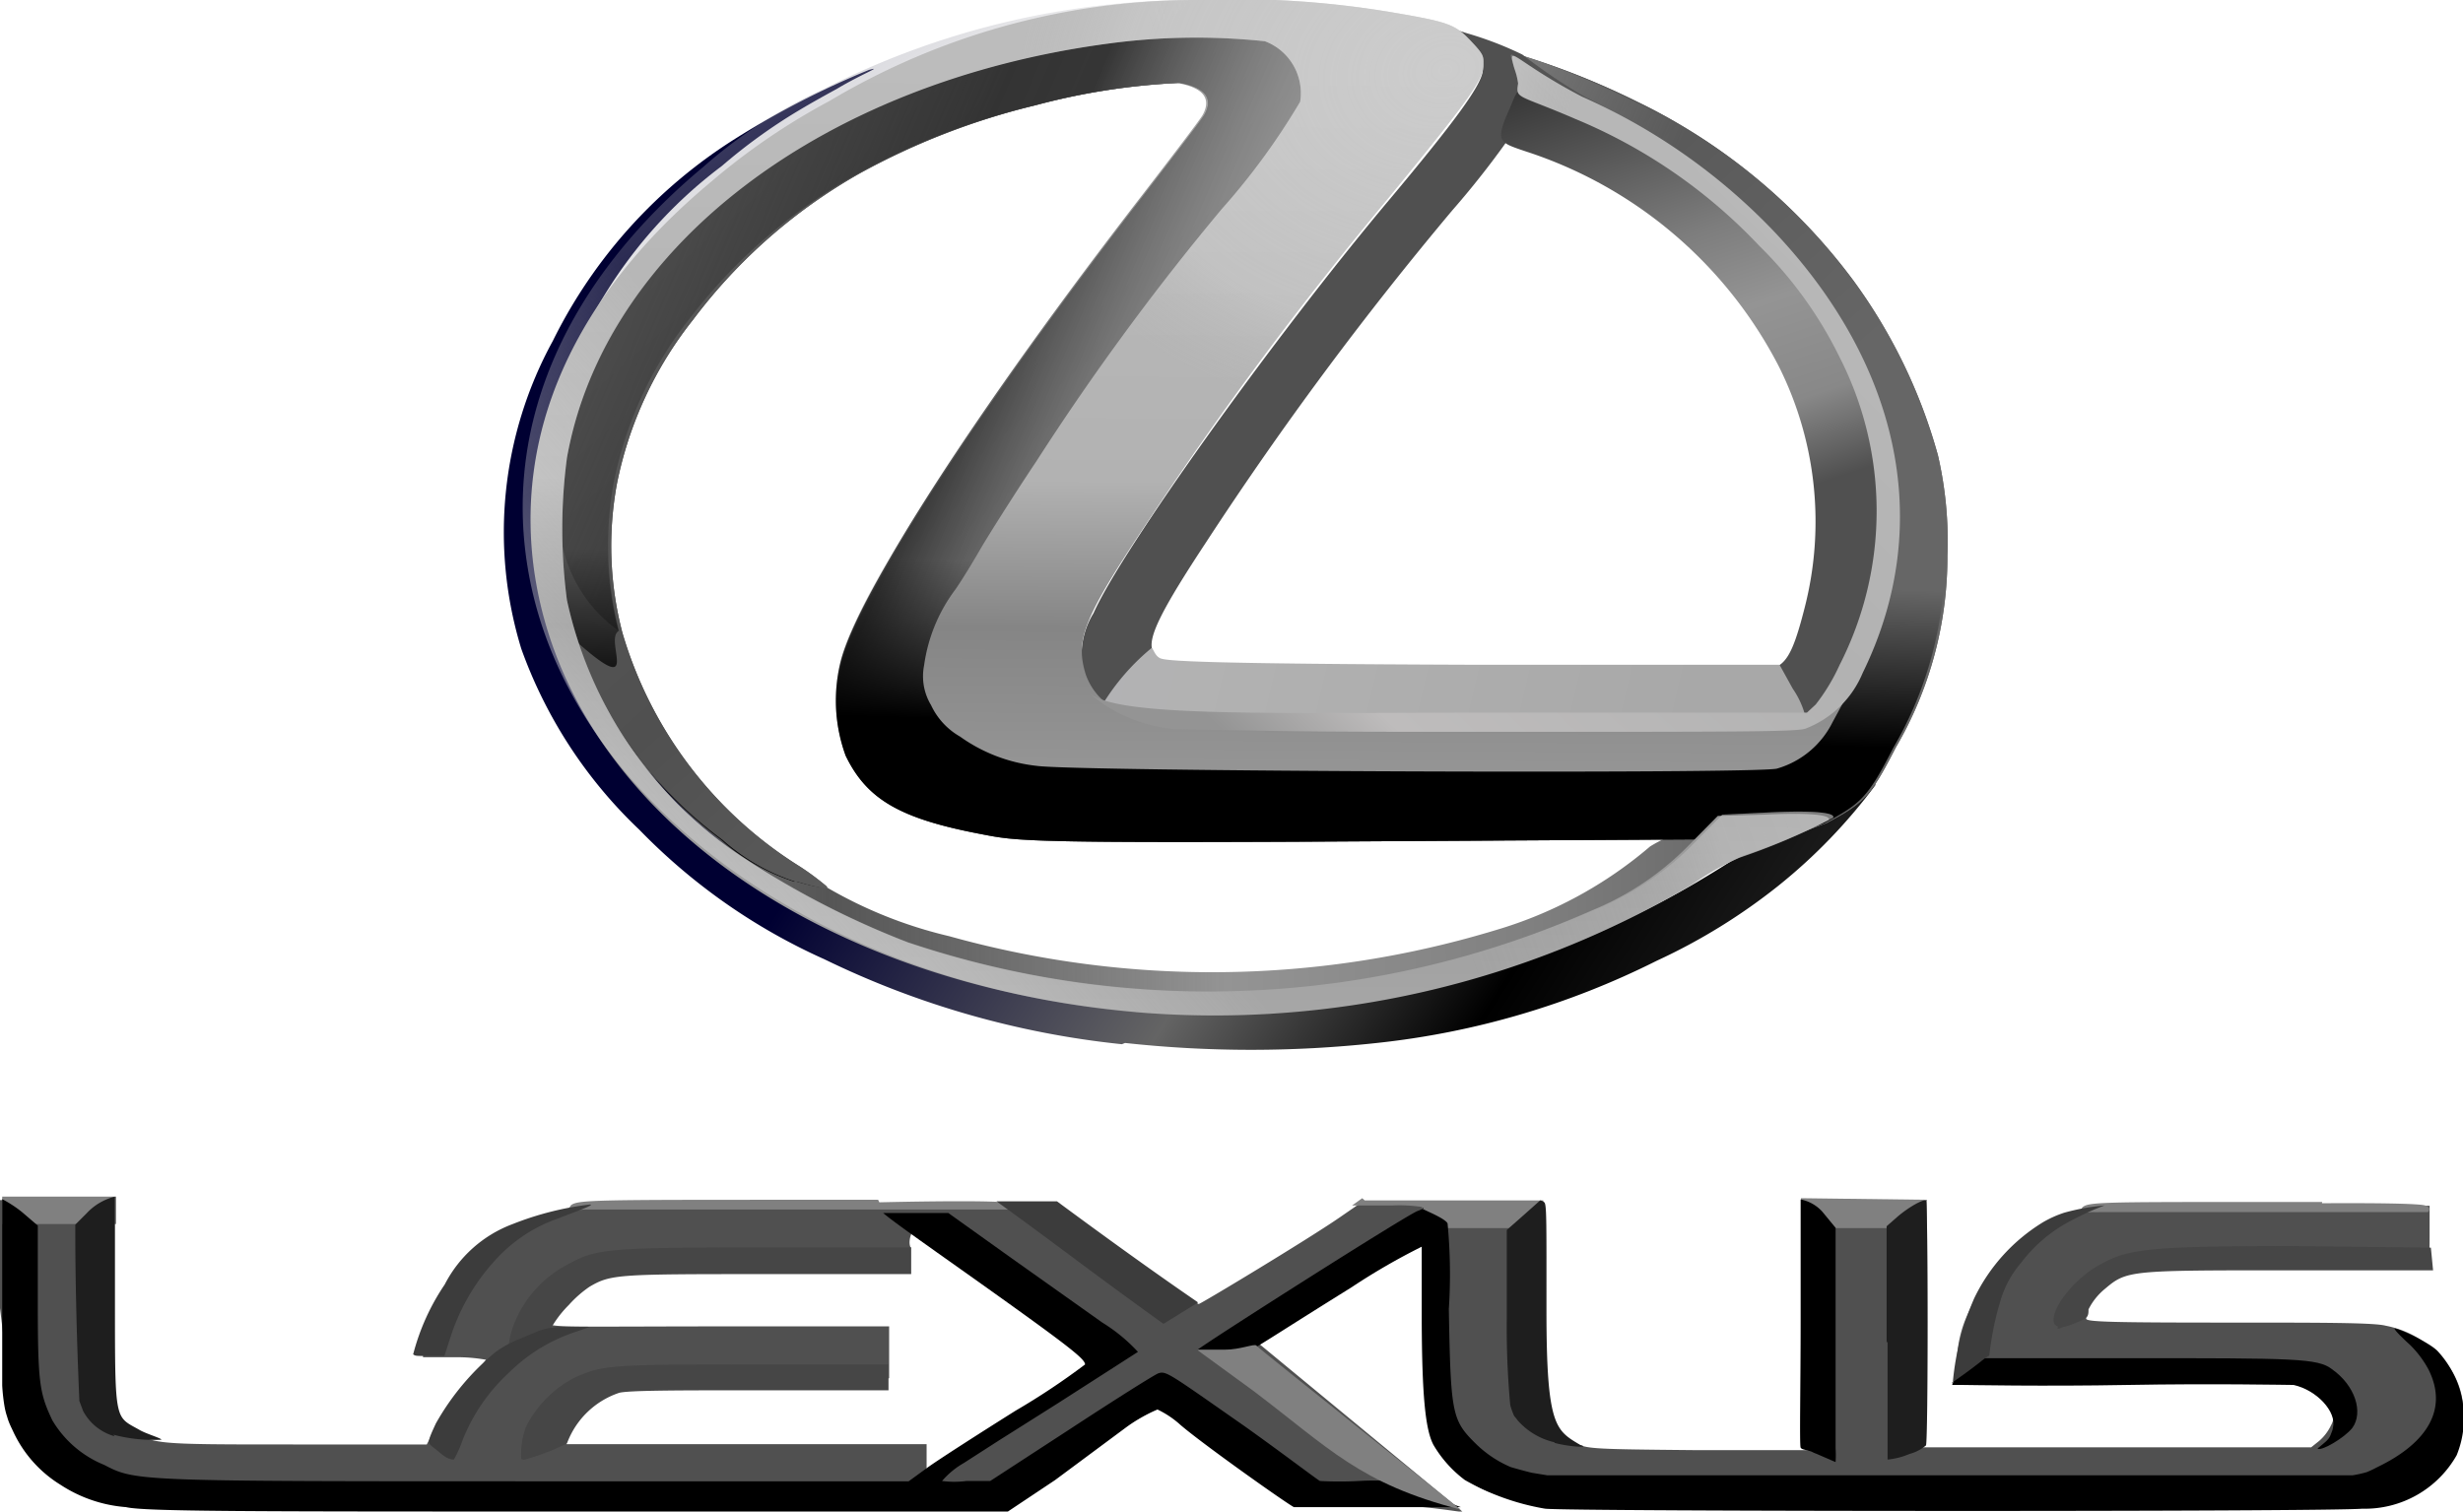 <svg xmlns="http://www.w3.org/2000/svg" xmlns:xlink="http://www.w3.org/1999/xlink" viewBox="0 0 78.2 48"><defs><style>.cls-1{fill:url(#未命名的渐变_3);}.cls-2{fill:url(#未命名的渐变_2);}.cls-3{fill:url(#未命名的渐变_9);}.cls-4{fill:url(#未命名的渐变_9-2);}.cls-5{fill:url(#未命名的渐变_9-3);}.cls-6{fill:url(#未命名的渐变_9-4);}.cls-7{fill:url(#未命名的渐变_9-5);}.cls-8{fill:url(#未命名的渐变_9-6);}.cls-9{fill:url(#未命名的渐变_9-7);}.cls-10{fill:url(#未命名的渐变_10);}.cls-11{fill:url(#未命名的渐变_11);}.cls-12{fill:url(#未命名的渐变_13);}.cls-13{fill:url(#未命名的渐变_13-2);}.cls-14{fill:url(#未命名的渐变_14);}.cls-15{fill:url(#未命名的渐变_15);}.cls-16{fill:url(#未命名的渐变_20);}.cls-17{fill:url(#未命名的渐变_18);}.cls-18{fill:url(#未命名的渐变_19);}.cls-19{fill:url(#未命名的渐变_20-2);}.cls-20{fill:url(#未命名的渐变_21);}.cls-21{opacity:0.8;}.cls-22{fill:url(#未命名的渐变_22);}.cls-23{fill:url(#未命名的渐变_23);}.cls-24{fill:#505050;}.cls-25{fill:url(#未命名的渐变_24);}.cls-26{fill:url(#未命名的渐变_25);}.cls-27,.cls-31,.cls-34{opacity:0.5;}.cls-27,.cls-29,.cls-31,.cls-32,.cls-34,.cls-35,.cls-36{isolation:isolate;}.cls-27{fill:url(#未命名的渐变_26);}.cls-28{fill:url(#未命名的渐变_27);}.cls-29,.cls-32,.cls-35{opacity:0.3;}.cls-29{fill:url(#未命名的渐变_31);}.cls-30{fill:url(#未命名的渐变_29);}.cls-31{fill:url(#未命名的渐变_30);}.cls-32{fill:url(#未命名的渐变_32);}.cls-33{fill:url(#未命名的渐变_33);}.cls-34{fill:url(#未命名的渐变_34);}.cls-35{fill:url(#未命名的渐变_35);}.cls-36{opacity:0.6;fill:url(#未命名的渐变_36);}</style><linearGradient id="未命名的渐变_3" x1="2573" y1="-11991.04" x2="2572.34" y2="-11963.86" gradientTransform="matrix(0.57, 0, 0, -0.57, -1432.2, -6806.75)" gradientUnits="userSpaceOnUse"><stop offset="0" stop-color="#505050"/><stop offset="0.06" stop-color="#525252"/><stop offset="0.56" stop-color="#555"/><stop offset="0.79" stop-color="#5a5a5a"/><stop offset="1" stop-color="#c6c6c6"/></linearGradient><linearGradient id="未命名的渐变_2" x1="2571.79" y1="-11967.9" x2="2571.79" y2="-11970.48" gradientTransform="matrix(0.57, 0, 0, -0.57, -1432.2, -6806.75)" gradientUnits="userSpaceOnUse"><stop offset="0" stop-color="#b6b6b6"/><stop offset="1" stop-color="gray"/></linearGradient><linearGradient id="未命名的渐变_9" x1="2629.05" y1="-13124.06" x2="2628.45" y2="-13146.63" gradientTransform="matrix(0.57, 0, 0, -0.5, -1432.2, -6479.18)" gradientUnits="userSpaceOnUse"><stop offset="0" stop-color="#464646"/><stop offset="1"/></linearGradient><linearGradient id="未命名的渐变_9-2" x1="2544" y1="-12781.14" x2="2543.4" y2="-12803.71" gradientTransform="matrix(0.57, 0, 0, -0.52, -1432.2, -6564.49)" xlink:href="#未命名的渐变_9"/><linearGradient id="未命名的渐变_9-3" x1="2624.31" y1="-11964.93" x2="2623.71" y2="-11987.5" gradientTransform="matrix(0.57, 0, 0, -0.57, -1432.2, -6806.74)" xlink:href="#未命名的渐变_9"/><linearGradient id="未命名的渐变_9-4" x1="2605.39" y1="-11964.43" x2="2604.79" y2="-11986.99" gradientTransform="matrix(0.57, 0, 0, -0.57, -1432.2, -6806.74)" xlink:href="#未命名的渐变_9"/><linearGradient id="未命名的渐变_9-5" x1="2543.92" y1="-12604.91" x2="2543.32" y2="-12627.47" gradientTransform="matrix(0.57, 0, 0, -0.53, -1432.2, -6610.89)" xlink:href="#未命名的渐变_9"/><linearGradient id="未命名的渐变_9-6" x1="2606.25" y1="-11964.45" x2="2605.65" y2="-11987.02" gradientTransform="matrix(0.57, 0, 0, -0.57, -1432.2, -6806.74)" xlink:href="#未命名的渐变_9"/><linearGradient id="未命名的渐变_9-7" x1="2545.23" y1="-11962.83" x2="2544.63" y2="-11985.4" gradientTransform="matrix(0.57, 0, 0, -0.57, -1432.2, -6806.74)" xlink:href="#未命名的渐变_9"/><linearGradient id="未命名的渐变_10" x1="2560.09" y1="-11964.62" x2="2559.61" y2="-11988.05" gradientTransform="matrix(0.57, 0, 0, -0.57, -1432.2, -6806.75)" gradientUnits="userSpaceOnUse"><stop offset="0" stop-color="#787878"/><stop offset="1" stop-color="#1e1e1e"/></linearGradient><linearGradient id="未命名的渐变_11" x1="2573.79" y1="-11964.75" x2="2574.6" y2="-11983.81" gradientTransform="matrix(0.57, 0, 0, -0.57, -1432.2, -6806.75)" gradientUnits="userSpaceOnUse"><stop offset="0" stop-color="#b2b2b2"/><stop offset="0.32" stop-color="gray"/><stop offset="1" stop-color="#3c3c3c"/></linearGradient><linearGradient id="未命名的渐变_13" x1="2577.62" y1="-11989.64" x2="2578.42" y2="-11976.37" gradientTransform="matrix(0.57, 0, 0, -0.57, -1432.2, -6806.75)" gradientUnits="userSpaceOnUse"><stop offset="0" stop-color="gray"/><stop offset="0.5" stop-color="gray"/><stop offset="1" stop-color="#3c3c3c"/></linearGradient><linearGradient id="未命名的渐变_13-2" x1="2532.46" y1="-11975.55" x2="2532.78" y2="-11985.56" xlink:href="#未命名的渐变_13"/><linearGradient id="未命名的渐变_14" x1="1584.23" y1="-11418.13" x2="1647.58" y2="-11459.28" gradientTransform="matrix(0.65, 0, 0, -0.65, -1012.42, -7381.55)" gradientUnits="userSpaceOnUse"><stop offset="0" stop-color="#000032"/><stop offset="0.25" stop-color="#646464"/><stop offset="0.42"/><stop offset="1" stop-color="#787878"/></linearGradient><linearGradient id="未命名的渐变_15" x1="1681.42" y1="-11224.88" x2="1746.13" y2="-11224.39" gradientTransform="matrix(0.65, 0, 0, -0.65, -1075.97, -7273.72)" gradientUnits="userSpaceOnUse"><stop offset="0" stop-color="#979797"/><stop offset="0.22" stop-color="#3c3c3c" stop-opacity="0.87"/><stop offset="0.52" stop-color="#949494"/><stop offset="0.75" stop-color="gray"/><stop offset="1" stop-color="#5a5a5a"/></linearGradient><linearGradient id="未命名的渐变_20" x1="1093.41" y1="-11277.74" x2="1093.29" y2="-11261.87" gradientTransform="matrix(0.65, 0, 0, -0.65, -670.08, -7301.87)" gradientUnits="userSpaceOnUse"><stop offset="0"/><stop offset="1" stop-opacity="0"/></linearGradient><linearGradient id="未命名的渐变_18" x1="1075.22" y1="-11232.31" x2="1121.59" y2="-11285.14" gradientTransform="matrix(0.65, 0, 0, -0.65, -669.71, -7301.74)" gradientUnits="userSpaceOnUse"><stop offset="0" stop-color="#5a5a5a"/><stop offset="0.27" stop-color="#505050"/><stop offset="0.63" stop-color="#666"/><stop offset="0.67" stop-color="#666"/><stop offset="1" stop-color="#666"/></linearGradient><linearGradient id="未命名的渐变_19" x1="2034.18" y1="-10949.33" x2="2081.63" y2="-10969.79" gradientTransform="matrix(0.65, 0, 0, -0.65, -1303.88, -7116.1)" gradientUnits="userSpaceOnUse"><stop offset="0" stop-color="#323232" stop-opacity="0"/><stop offset="0.39" stop-color="#323232" stop-opacity="0.95"/><stop offset="0.47" stop-color="#323232" stop-opacity="0.9"/><stop offset="0.7" stop-color="#dfdfdf" stop-opacity="0.5"/><stop offset="1" stop-color="#c6c6c6" stop-opacity="0"/></linearGradient><linearGradient id="未命名的渐变_20-2" x1="1092.72" y1="-11269.29" x2="1092.96" y2="-11261.53" xlink:href="#未命名的渐变_20"/><linearGradient id="未命名的渐变_21" x1="2042.96" y1="-10943.21" x2="2049.45" y2="-10950.06" gradientTransform="matrix(0.65, 0, 0, -0.65, -1303.16, -7116.82)" gradientUnits="userSpaceOnUse"><stop offset="0" stop-color="#28170b"/><stop offset="1" stop-color="#28170b" stop-opacity="0"/></linearGradient><linearGradient id="未命名的渐变_22" x1="1393.74" y1="-11538.21" x2="1391.25" y2="-11532.46" gradientTransform="matrix(0.61, 0, 0, -0.62, -811.9, -7188.47)" gradientUnits="userSpaceOnUse"><stop offset="0" stop-color="#b1b1b1" stop-opacity="0"/><stop offset="0.16" stop-color="#b1b1b1" stop-opacity="0.3"/><stop offset="0.34" stop-color="#b1b1b1" stop-opacity="0.87"/><stop offset="0.41" stop-color="#b1b1b1" stop-opacity="0.75"/><stop offset="0.66" stop-color="#b1b1b1" stop-opacity="0"/><stop offset="1" stop-color="#b1b1b1" stop-opacity="0"/></linearGradient><linearGradient id="未命名的渐变_23" x1="1397.65" y1="-11557.57" x2="1394.45" y2="-11547.61" gradientTransform="matrix(0.61, 0, 0, -0.62, -816.2, -7183.4)" gradientUnits="userSpaceOnUse"><stop offset="0" stop-color="#b1b1b1" stop-opacity="0"/><stop offset="0.12" stop-color="#b1b1b1" stop-opacity="0.37"/><stop offset="0.29" stop-color="#b1b1b1" stop-opacity="0.87"/><stop offset="0.38" stop-color="#b1b1b1" stop-opacity="0.75"/><stop offset="0.52" stop-color="#b1b1b1" stop-opacity="0.5"/><stop offset="1" stop-color="#b1b1b1" stop-opacity="0"/></linearGradient><linearGradient id="未命名的渐变_24" x1="2083.32" y1="-11196.19" x2="2092.86" y2="-11224.69" gradientTransform="matrix(0.65, 0, 0, -0.65, -1303.88, -7280.25)" gradientUnits="userSpaceOnUse"><stop offset="0"/><stop offset="0.55" stop-color="#7d7d7d"/><stop offset="0.69" stop-color="#949494"/><stop offset="0.86" stop-color="#888"/><stop offset="1" stop-color="#505050"/></linearGradient><linearGradient id="未命名的渐变_25" x1="2058.56" y1="-11223.31" x2="2089.94" y2="-11230.73" gradientTransform="matrix(0.65, 0, 0, -0.65, -1303.88, -7280.25)" gradientUnits="userSpaceOnUse"><stop offset="0" stop-color="#323232"/><stop offset="0.11" stop-color="#b2b2b4"/><stop offset="0.25" stop-color="#b2b2b2"/><stop offset="1" stop-color="#a8a8a8"/></linearGradient><linearGradient id="未命名的渐变_26" x1="2075.72" y1="-11224.6" x2="2075.72" y2="-11229.82" gradientTransform="matrix(0.65, 0, 0, -0.65, -1303.88, -7280.25)" gradientUnits="userSpaceOnUse"><stop offset="0" stop-color="#505050"/><stop offset="1" stop-color="#f8f8f8" stop-opacity="0"/></linearGradient><linearGradient id="未命名的渐变_27" x1="2040.68" y1="-11188.52" x2="2054.49" y2="-11210.57" gradientTransform="matrix(0.65, 0, 0, -0.65, -1304.16, -7280.21)" gradientUnits="userSpaceOnUse"><stop offset="0" stop-color="#8080a7"/><stop offset="1" stop-color="#a7a7a7" stop-opacity="0"/></linearGradient><linearGradient id="未命名的渐变_31" x1="1692.19" y1="-11380.63" x2="1675.25" y2="-11386.44" gradientTransform="matrix(0.65, 0, 0, -0.65, -1048.95, -7390.3)" gradientUnits="userSpaceOnUse"><stop offset="0" stop-color="#f8f8f8"/><stop offset="0.25" stop-color="#f8f8f8" stop-opacity="0.9"/><stop offset="0.5" stop-color="#dfdfdf" stop-opacity="0.5"/><stop offset="1" stop-color="#c6c6c6" stop-opacity="0"/></linearGradient><linearGradient id="未命名的渐变_29" x1="2063.12" y1="-11190.96" x2="2062.74" y2="-11250.89" gradientTransform="matrix(0.65, 0, 0, -0.65, -1303.88, -7280.25)" gradientUnits="userSpaceOnUse"><stop offset="0" stop-color="#a8a8a8"/><stop offset="0.1" stop-color="#bcbcbc"/><stop offset="0.21" stop-color="#bcbcbc"/><stop offset="0.55" stop-color="#b2b2b2"/><stop offset="0.67" stop-color="#858585"/><stop offset="0.78" stop-color="#949494"/><stop offset="1" stop-color="#a8a8a8"/></linearGradient><linearGradient id="未命名的渐变_30" x1="2037.58" y1="-11242.74" x2="2051.52" y2="-11230.63" gradientTransform="matrix(0.65, 0, 0, -0.65, -1303.88, -7280.25)" gradientUnits="userSpaceOnUse"><stop offset="0" stop-color="#e4e4e4"/><stop offset="1" stop-color="#f8f8f8" stop-opacity="0"/></linearGradient><linearGradient id="未命名的渐变_32" x1="2067.43" y1="-11210.45" x2="2070.88" y2="-11212.88" gradientTransform="matrix(0.65, 0, 0, -0.65, -1303.88, -7280.25)" gradientUnits="userSpaceOnUse"><stop offset="0" stop-color="#f8f8f8"/><stop offset="0.25" stop-color="#ebebeb" stop-opacity="0.75"/><stop offset="0.5" stop-color="#dfdfdf" stop-opacity="0.5"/><stop offset="1" stop-color="#c6c6c6" stop-opacity="0"/></linearGradient><linearGradient id="未命名的渐变_33" x1="2064.44" y1="-11234.93" x2="2096.55" y2="-11201.73" gradientTransform="matrix(0.65, 0, 0, -0.65, -1303.88, -7280.25)" gradientUnits="userSpaceOnUse"><stop offset="0" stop-color="#949494"/><stop offset="0.13" stop-color="#bebcbc"/><stop offset="0.5" stop-color="#b2b2b2"/><stop offset="1" stop-color="#bcbcbc"/></linearGradient><linearGradient id="未命名的渐变_34" x1="2076.31" y1="-11201.68" x2="2083.22" y2="-11203.02" gradientTransform="matrix(0.65, 0, 0, -0.65, -1303.88, -7280.25)" gradientUnits="userSpaceOnUse"><stop offset="0" stop-opacity="0"/><stop offset="0.11" stop-color="#323232" stop-opacity="0.95"/><stop offset="0.22" stop-color="#323232" stop-opacity="0.9"/><stop offset="0.51" stop-color="#dfdfdf" stop-opacity="0.5"/><stop offset="1" stop-color="#c6c6c6" stop-opacity="0"/></linearGradient><linearGradient id="未命名的渐变_35" x1="1698.75" y1="-11402.45" x2="1698.72" y2="-11404.56" gradientTransform="matrix(0.65, 0, 0, -0.65, -1048.95, -7390.3)" gradientUnits="userSpaceOnUse"><stop offset="0" stop-color="#f8f8f8"/><stop offset="0.5" stop-color="#f8f8f8" stop-opacity="0.9"/><stop offset="0.7" stop-color="#dfdfdf" stop-opacity="0.5"/><stop offset="1" stop-color="#c6c6c6" stop-opacity="0"/></linearGradient><radialGradient id="未命名的渐变_36" cx="6558.74" cy="-1579.07" r="20.97" gradientTransform="matrix(0.12, 0.5, 0.64, -0.15, 269.42, -3513.98)" gradientUnits="userSpaceOnUse"><stop offset="0" stop-color="#dadada" stop-opacity="0.9"/><stop offset="0.75" stop-color="#dfdfdf" stop-opacity="0.45"/><stop offset="1" stop-color="#c6c6c6" stop-opacity="0"/></radialGradient></defs><title>about_c_18</title><g id="Layer_2" data-name="Layer 2"><g id="Layer_2-2" data-name="Layer 2"><g id="layer1"><path id="path3036" class="cls-1" d="M4,47.72c-1.82-.28-2.92-.95-3.36-2.19L.4,44.87,0,41.54V38.11l1.61,0c1.43,0,1.62,0,1.73.13a14.74,14.74,0,0,1,.12,3.13c0,2.81,0,3,.19,3.36a2.07,2.07,0,0,0,.51.63c.68.51.61.51,5.17.51h4.22l.35-.68a7,7,0,0,1,.94-1.32,6.29,6.29,0,0,0,.59-.69,5.27,5.27,0,0,0-1-.08l-1,0,0-.35a6.09,6.09,0,0,1,2.24-3.22,7.74,7.74,0,0,1,1.22-.73c1.28-.59,1.4-.6,9.45-.59h7.24l2.19,1.6c1.2.88,2.23,1.6,2.29,1.6s3.46-2.05,4.46-2.74l.74-.51H46c2.87,0,2.8,0,2.93.07s.12.15.12,3.22c0,2.63,0,3.21.14,3.49a1.53,1.53,0,0,0,.83.88c.35.19.5.2,3.77.23,1.87,0,3.5,0,3.61,0l.21-.05,0-3.82,0-3.82h3.41l0,3.8,0,3.8,6.18,0,6.18,0,.25-.2a1.49,1.49,0,0,0,.38-.5.61.61,0,0,0,0-.61,1.49,1.49,0,0,0-.38-.5l-.25-.2H67.92c-4.9,0-5.66,0-5.76-.14a3.84,3.84,0,0,1,.28-2,7.36,7.36,0,0,1,1.19-1.92,6.32,6.32,0,0,1,2.27-1.42c.63-.2.69-.2,5.94-.18l5.3,0,0,.82c0,.59,0,.84-.09.89s-2.18.08-4.7.08c-4.36,0-4.6,0-4.94.18-.6.3-1.3,1.28-1.17,1.62,0,.1.93.12,4.51.12,3,0,4.63,0,5,.1a3.14,3.14,0,0,1,1.76,1,2.52,2.52,0,0,1,.69,2,2.72,2.72,0,0,1-2.48,2.62c-.84.14-26.2.13-27.08,0-1.53-.24-2.31-.69-2.76-1.61l-.3-.61,0-3.15a21.34,21.34,0,0,0-.14-3.18,39.16,39.16,0,0,0-5.48,3.49L46.43,48c0,.05-1.15-.21-2.65-.21H41.32l-2.19-1.55c-1.2-.86-2.24-1.55-2.32-1.55S33,46.86,32.06,47.52l-.49.34H18.15c-10.22,0-13.59,0-14.15-.12Zm26.22-1.43,2.61-1.63a17.53,17.53,0,0,0,2-1.36c0-.1-4.67-3.71-5.45-4.39-.28-.25-.62.45-.46.72l-.39.43H24.31c-4.64,0-4.75.05-5.11.24-.54.29-1.77,1.39-1.77,1.72,0,.15,1,.1,5.72.1h5.08c0,.08,0,1,0,1v.65l-4.24,0c-4.57,0-4.34,0-5,.57-.38.29-1.18,1.38-1,1.52l11.43,0,0,.91c0,.67.13,0,.87-.51Z"/><path id="path4156" class="cls-2" d="M.07,38v.87H3.69V38Zm57.11.05V39h4V38.1Zm-13.93,0-.32.23h1.29a4.71,4.71,0,0,1,.93.05V39H49v-.88l-1.67,0-4,0Zm-15.37.05H25.2c-6.36,0-6.87,0-7.08.18,0,.06-.29.19.43.13.11,0,.16,0,.31,0,1,0,2.63,0,6.13,0,3.93,0,7.2,0,7.2,0s.21-.19-.27-.23-1.74-.05-4,0Zm45.85.07h-2.1c-5,0-5.37,0-5.53.19,0,.06-.23.18.34.13a2.07,2.07,0,0,0,.24,0c.79,0,2.05,0,4.79,0,3.07,0,5.62,0,5.62,0s.17-.19-.21-.23-1.36-.06-3.16-.05Z"/><g id="g3286"><path id="path3277" class="cls-3" d="M65.24,42.07c-.23-.37.55-1.43,1.43-1.91s1.38-.59,6.1-.59l4.41.05.07.72c-.23,0-1.1,0-4.57,0-5.09,0-5.15,0-5.85.59a2,2,0,0,0-.52.65c0,.12,0,.23-.12.3a3.41,3.41,0,0,1-.63.25c-.08,0-.17.08-.22.06s0,0,0-.06Z"/><path id="path3275" class="cls-4" d="M16.15,42.73a2.94,2.94,0,0,1,.16-.66,3.63,3.63,0,0,1,1.63-1.87c1-.56,1.21-.58,6.42-.59h4.57v.85c-.22,0-1.8,0-4.53,0-4.77,0-5,0-5.68.4a3.65,3.65,0,0,0-.66.58,3.46,3.46,0,0,0-.61.82,2.29,2.29,0,0,1-.71.3,3.42,3.42,0,0,1-.61.24Z"/><path id="path3272" class="cls-5" d="M74.07,45.34c.13-.51-.52-1.2-1.25-1.36-.18,0-2.55-.05-5.26,0s-5.08,0-5.26,0-.27,0-.31,0,.1-.29.44-.55l.39-.3h4.77c5.27,0,6,0,6.45.35.74.52,1,1.37.65,1.86-.25.32-1,.76-1.11.66.39-.32.37-.3.48-.6Z"/><path id="path3270" class="cls-6" d="M57.58,46.13c-.15-.09-.37-.08-.41-.16s0-2,0-4c0-2.63,0-3.45,0-3.88a1.24,1.24,0,0,1,.69.39l.42.51,0,7a3.46,3.46,0,0,1,0,.44l-.6-.26Z"/><path id="path3268" class="cls-7" d="M16.55,46.33a2.53,2.53,0,0,1,.14-1,3.56,3.56,0,0,1,1.53-1.57c.9-.41,1.1-.43,5.55-.43,3.09,0,4.44,0,4.44,0l0,.82H24c-2.49,0-4.16,0-4.37.09A2.67,2.67,0,0,0,18,45.84a7.79,7.79,0,0,1-1.37.52Z"/><path id="path3266" class="cls-8" d="M49,47.9A7.75,7.75,0,0,1,46.51,47a3.78,3.78,0,0,1-1-1.12c-.26-.49-.36-1.61-.37-3.91,0-1.27,0-2.35,0-2.38a20.69,20.69,0,0,0-2.23,1.29c-2.17,1.35-2.79,1.77-3.21,2H38c.22-.2,6.63-4.28,7-4.42s.08-.12.19-.06.7.3.77.45A17,17,0,0,1,46,41.57c.06,3.35.1,3.53.86,4.28a3.58,3.58,0,0,0,1.11.74s.45.13.67.18l.49.08,12.63,0H74.69a3.71,3.71,0,0,0,.45-.1,3,3,0,0,0,.32-.15c1.67-.8,2.25-1.89,1.65-3.1a3.23,3.23,0,0,0-.6-.8c-.2-.18-.5-.47-.48-.51s1.05.4,1.36.71A3.13,3.13,0,0,1,78,46.21a3.35,3.35,0,0,1-3,1.7c-1.17.1-25.12.09-25.94,0Z"/><path id="path2998" class="cls-9" d="M4,47.86a4.41,4.41,0,0,1-2.08-.71A3.92,3.92,0,0,1,.41,45.44C.35,45.31.28,45.18.23,45a2.25,2.25,0,0,1-.09-.36A6.12,6.12,0,0,1,.07,44c0-.76,0-2.27,0-2.27l0-3.41c0-.1,0-.24,0-.24a3.76,3.76,0,0,1,.64.42l.49.42v2.37c0,2.63.05,2.94.46,3.81a3.4,3.4,0,0,0,1.65,1.42c1,.52,1,.52,13.83.52H28.85l.59-.43c.33-.24,1.59-1.05,2.8-1.81a22.37,22.37,0,0,0,2.21-1.47c0-.19-.55-.62-4.69-3.55-.8-.57-1.41-1-1.72-1.26l1.4,0h.67l2,1.43L35,42a5.39,5.39,0,0,1,1.13.93l-2.54,1.63-1.87,1.18-1.12.72a2.61,2.61,0,0,0-.69.57,3,3,0,0,0,.78,0h.75l2.58-1.68c1.42-.93,2.66-1.71,2.76-1.74.25-.08.33,0,2.75,1.69,1.18.84,2.28,1.68,2.38,1.73a11.78,11.78,0,0,0,1.23,0,8.73,8.73,0,0,1,1,0l2.24.83H41.08c-.28-.15-2.89-2-3.6-2.61a3,3,0,0,0-.73-.49,5,5,0,0,0-1,.57L33.5,47,32,48H18.41C7.86,48,4.59,48,4,47.86Z"/></g><path id="path3007" class="cls-10" d="M49.35,45.8a2.21,2.21,0,0,1-1.16-.69c-.11-.15-.11-.12-.14-.2a2.27,2.27,0,0,1-.1-.29,27,27,0,0,1-.11-2.75V39.06l.51-.45.55-.49s.05,0,.13.06.07.64.07,3.44c0,3.71.3,3.8,1.08,4.27.34.09-.35.06-.82-.07ZM3.64,45.61a1.63,1.63,0,0,1-1-.8l-.12-.32c-.08-1.86-.13-3.69-.13-5.6l.36-.36A1.81,1.81,0,0,1,3.65,38c0,.07,0,1.59,0,3.37,0,3.88,0,3.59.8,4.05.24.13.7.26.67.3a5,5,0,0,1-1.52-.16Zm56.26-3V38.94l.32-.28c.35-.31.86-.6.93-.53s.07,7.62,0,7.77a1.33,1.33,0,0,1-.52.27,2.35,2.35,0,0,1-.7.18s0-1.23,0-3.72Z"/><path id="path3124" class="cls-11" d="M62,43.92a8.63,8.63,0,0,1,.68-2.69,5.75,5.75,0,0,1,2.19-2.42,3.48,3.48,0,0,1,.67-.3,6.93,6.93,0,0,1,1.28-.23,8.24,8.24,0,0,0-1,.45,4.7,4.7,0,0,0-1.65,1.37,3.22,3.22,0,0,0-.62,1.09,9.59,9.59,0,0,0-.39,1.86c-.24.13-.22.19-1.2.87ZM13.12,43a7.14,7.14,0,0,1,1-2.21,4,4,0,0,1,2.16-1.92,9.75,9.75,0,0,1,2.45-.62c.21,0-.58.27-1,.44A4.81,4.81,0,0,0,15.74,40a6.6,6.6,0,0,0-1.44,2.47l-.19.59h-.54c-.38,0-.39,0-.46-.06Zm18.51-4.85h1.93c2.57,1.9,4,2.88,4.48,3.21l-1.1.68c-2.46-1.77-3.17-2.35-5.3-3.89Z"/><path id="path3136" class="cls-12" d="M39.77,44.15,38,42.86h.89c.49,0,.94-.2,1-.13s1.44,1.17,6.49,5.21C43.16,47.11,42.22,46,39.77,44.15Z"/><path id="path3075" class="cls-13" d="M13.72,45.93c-.15-.11-.15-.15.12-.73a8.08,8.08,0,0,1,1.9-2.27,3.68,3.68,0,0,1,.7-.39c.25-.09.49-.21.7-.29a2.31,2.31,0,0,1,.85-.11h.73l-.46.16a5.39,5.39,0,0,0-2.09,1.28,5.83,5.83,0,0,0-1.49,2.17,3.5,3.5,0,0,1-.27.6c-.27,0-.47-.27-.7-.42Z"/><g id="g3049"><path id="path3051" class="cls-14" d="M35.62,33.16a28.19,28.19,0,0,1-9.45-2.7,19,19,0,0,1-5.87-4.11,14.78,14.78,0,0,1-3.75-5.75,12.64,12.64,0,0,1,1-9.77,15.9,15.9,0,0,1,5.85-6.46,27.62,27.62,0,0,1,4.19-2.15c.47-.13-.23.13-1,.59-.49.27-.8.44-1.25.71a17.44,17.44,0,0,0-2.42,1.75,14.7,14.7,0,0,0-5.51,8.48,15.31,15.31,0,0,0,0,4.46c.79,3.81,3.08,6.94,7,9.53a24.57,24.57,0,0,0,7.9,3.32,23.23,23.23,0,0,0,7,.72,26.78,26.78,0,0,0,4.36-.19,28.4,28.4,0,0,0,9-2.91,28.81,28.81,0,0,0,2.68-1.59,6.07,6.07,0,0,1,1-.51,3,3,0,0,0,1.09-.72c.29-.36.31-.37,1-.37.44,0,1.12-.64,1.12-.58a17.35,17.35,0,0,1-3.1,3.22,18.83,18.83,0,0,1-3.86,2.38,25.91,25.91,0,0,1-8.88,2.61,36.85,36.85,0,0,1-8,0Z"/></g><g id="g3124"><path id="path3126" class="cls-15" d="M35.39,31.52a32.45,32.45,0,0,1-6.2-1.34,39.27,39.27,0,0,1-3.84-1.68,29,29,0,0,1-3.1-2.3c-1.17-1-3.05-3.38-2.89-3.64a3.83,3.83,0,0,1,1-.39,2.56,2.56,0,0,1,.37.56,14.38,14.38,0,0,0,3.48,4,14.09,14.09,0,0,0,5.93,3,31,31,0,0,0,17.37-.2,13.29,13.29,0,0,0,4.88-2.65,5,5,0,0,1,2-.7c.15.15-.24.65-1.05,1.34a21.79,21.79,0,0,1-7.9,3.41,25.57,25.57,0,0,1-6.66.68c-1.66,0-3.2,0-3.43,0Z"/></g><path id="path3068-2" class="cls-16" d="M25.22,28a6.52,6.52,0,0,1-2.34-1.34,13.3,13.3,0,0,1-4.65-6.32,10.91,10.91,0,0,1-.46-4.24,9,9,0,0,1,.33-2.72,13.32,13.32,0,0,1,2.73-5.08c3-3.65,8.73-6.41,14.51-7a25,25,0,0,1,5.06,0,2.06,2.06,0,0,1,1.13,1.25.88.88,0,0,1-.11.86,5.63,5.63,0,0,1-.53.82c-.16.2-.59.75-.95,1.22s-1.19,1.52-1.85,2.34-1.74,2.23-2.4,3.15c-1.21,1.69-3.87,5.71-4.4,6.66-.16.29-.45.74-.64,1a10.24,10.24,0,0,0-.72,1.27,2.37,2.37,0,0,0-.34,1.56,2.19,2.19,0,0,0,1.2,2c1.29.83.12.77,13.72.77H56.66L57.71,23a6.88,6.88,0,0,0,1.41-1.91,15.05,15.05,0,0,0,1-3.28A13.09,13.09,0,0,0,60,14a16,16,0,0,0-2-4.61,19.08,19.08,0,0,0-7.47-6.5c-.61-.33-2.16-1.08-2.14-1.1a24.62,24.62,0,0,1,3.53,1.46,18.65,18.65,0,0,1,6.86,5.69,17.06,17.06,0,0,1,2.67,5.53,12.06,12.06,0,0,1,.3,3.18,12,12,0,0,1-1.64,6.1c-.8,1.56-1,1.76-2.2,2.4l-1.35.49-12,.07c-12.22.08-12.25,0-13.45-.23-2.55-.49-3.59-1.1-4.26-2.48a5.13,5.13,0,0,1-.16-3c.55-2.18,4.3-8,9.56-14.81,1-1.3,1.87-2.44,1.92-2.55.28-.52,0-.86-.79-1a21.37,21.37,0,0,0-4.57.71,22.52,22.52,0,0,0-5.6,2.17,17.21,17.21,0,0,0-5.33,4.59,12.24,12.24,0,0,0-2.41,5.19,10.89,10.89,0,0,0,.17,4.74A13.08,13.08,0,0,0,25.3,27.5a8.46,8.46,0,0,1,.86.64c0,.08-.37,0-.93-.16Z"/><g id="g3066"><path id="path3992" class="cls-17" d="M25.28,28a6.53,6.53,0,0,1-2.34-1.34,13.3,13.3,0,0,1-4.65-6.32,10.91,10.91,0,0,1-.46-4.24,9,9,0,0,1,.33-2.72,13.32,13.32,0,0,1,2.73-5.08c3-3.65,8.73-6.41,14.51-7a25,25,0,0,1,5.06,0A2.06,2.06,0,0,1,41.59,2.5a.88.88,0,0,1-.11.86,5.63,5.63,0,0,1-.53.82c-.16.2-.59.75-.95,1.22s-1.19,1.53-1.85,2.34-1.74,2.23-2.4,3.15c-1.21,1.69-3.87,5.71-4.4,6.66-.16.29-.45.74-.64,1A10.23,10.23,0,0,0,30,19.82a2.37,2.37,0,0,0-.34,1.56,2.19,2.19,0,0,0,1.2,2c1.29.83.12.77,13.72.77H56.72L57.77,23a6.88,6.88,0,0,0,1.41-1.91,15.05,15.05,0,0,0,1-3.28A13.09,13.09,0,0,0,60,14a15.53,15.53,0,0,0-2.14-4.47c-1.67-2.6-3.88-4.3-7.31-6.13-.61-.33-3.62-1.94-2.14-1.61A24.62,24.62,0,0,1,52,3.24a18.65,18.65,0,0,1,6.86,5.69,17.06,17.06,0,0,1,2.67,5.53,12.06,12.06,0,0,1,.3,3.18,12,12,0,0,1-1.64,6.1c-.8,1.56-1,1.76-2.2,2.4l-1.35.49-12,.07c-12.22.08-12.25,0-13.45-.23-2.55-.49-3.59-1.1-4.26-2.48a5.13,5.13,0,0,1-.16-3c.55-2.18,4.3-8,9.56-14.81,1-1.3,1.87-2.44,1.92-2.55.28-.52,0-.86-.79-1a21.37,21.37,0,0,0-4.57.71,22.52,22.52,0,0,0-5.6,2.17A17.21,17.21,0,0,0,22,10.16a12.24,12.24,0,0,0-2.41,5.19,10.89,10.89,0,0,0,.17,4.74,13.08,13.08,0,0,0,5.64,7.43,8.46,8.46,0,0,1,.86.64c0,.08-.37,0-.93-.16Z"/><path id="path3068" class="cls-17" d="M25.28,28a6.53,6.53,0,0,1-2.34-1.34,13.3,13.3,0,0,1-4.65-6.32,10.91,10.91,0,0,1-.46-4.24,9,9,0,0,1,.33-2.72,13.32,13.32,0,0,1,2.73-5.08c3-3.65,8.73-6.41,14.51-7a25,25,0,0,1,5.06,0A2.06,2.06,0,0,1,41.59,2.5a.88.88,0,0,1-.11.86,5.63,5.63,0,0,1-.53.82c-.16.2-.59.75-.95,1.22s-1.19,1.53-1.85,2.34-1.74,2.23-2.4,3.15c-1.21,1.69-3.87,5.71-4.4,6.66-.16.29-.45.74-.64,1A10.23,10.23,0,0,0,30,19.82a2.37,2.37,0,0,0-.34,1.56,2.19,2.19,0,0,0,1.2,2c1.29.83.12.77,13.72.77H56.72L57.77,23a6.88,6.88,0,0,0,1.41-1.91,15.05,15.05,0,0,0,1-3.28A13.09,13.09,0,0,0,60,14a16,16,0,0,0-2-4.61,19.08,19.08,0,0,0-7.47-6.5c-.61-.33-2.16-1.08-2.14-1.1A24.62,24.62,0,0,1,52,3.24a18.65,18.65,0,0,1,6.86,5.69,17.06,17.06,0,0,1,2.67,5.53,12.06,12.06,0,0,1,.3,3.18,12,12,0,0,1-1.64,6.1c-.8,1.56-1,1.76-2.2,2.4l-1.35.49-12,.07c-12.22.08-12.25,0-13.45-.23-2.55-.49-3.59-1.1-4.26-2.48a5.13,5.13,0,0,1-.16-3c.55-2.18,4.3-8,9.56-14.81,1-1.3,1.87-2.44,1.92-2.55.28-.52,0-.86-.79-1a21.37,21.37,0,0,0-4.57.71,22.52,22.52,0,0,0-5.6,2.17A17.21,17.21,0,0,0,22,10.16a12.24,12.24,0,0,0-2.41,5.19,10.89,10.89,0,0,0,.17,4.74,13.08,13.08,0,0,0,5.64,7.43,8.46,8.46,0,0,1,.86.64c0,.08-.37,0-.93-.16Z"/></g><path id="path3305" class="cls-18" d="M17.78,16.09a9,9,0,0,1,.33-2.72,13.32,13.32,0,0,1,2.73-5.08c3-3.65,8.73-6.41,14.51-7a25,25,0,0,1,5.06,0,2.06,2.06,0,0,1,1.13,1.25.88.88,0,0,1-.11.86,5.63,5.63,0,0,1-.53.82c-.16.2-.59.75-.95,1.22s-1.19,1.53-1.85,2.34-1.74,2.23-2.4,3.15c-1.21,1.69-3.87,5.71-4.4,6.66-.16.29-.45.74-.64,1a10.24,10.24,0,0,0-.72,1.27,2.37,2.37,0,0,0-.34,1.56,2.19,2.19,0,0,0,1.2,2c1.29.83.12.77,13.72.77H56.66L57.71,23a6.88,6.88,0,0,0,1.41-1.91,15,15,0,0,0,1-3.28A13.09,13.09,0,0,0,60,14a15.32,15.32,0,0,0-2.18-4.41,19.08,19.08,0,0,0-7.47-6.5,17.17,17.17,0,0,1-1.94-1.3,24.62,24.62,0,0,1,3.53,1.46,18.65,18.65,0,0,1,6.86,5.69,17.06,17.06,0,0,1,2.67,5.53,12.06,12.06,0,0,1,.3,3.18,12,12,0,0,1-1.64,6.1c-.8,1.56-1,1.76-2.2,2.4l-1.35.49-12,.07c-12.22.08-12.25,0-13.45-.23-2.55-.49-3.59-1.1-4.26-2.48a5.13,5.13,0,0,1-.16-3c.55-2.18,4.3-8,9.56-14.81,1-1.3,1.87-2.44,1.92-2.55.28-.52,0-.86-.79-1a21.37,21.37,0,0,0-4.57.71,22.52,22.52,0,0,0-5.6,2.17,17.21,17.21,0,0,0-5.33,4.59,12.24,12.24,0,0,0-2.41,5.19,10.89,10.89,0,0,0,.17,4.74,4.46,4.46,0,0,1-1.89-4Z"/><path id="path3992-7" class="cls-19" d="M18.24,20.33a10.91,10.91,0,0,1-.46-4.24,9,9,0,0,1,.33-2.72,13.32,13.32,0,0,1,2.73-5.08c3-3.65,8.73-6.41,14.51-7a25,25,0,0,1,5.06,0,2.06,2.06,0,0,1,1.13,1.25.88.88,0,0,1-.11.86,5.63,5.63,0,0,1-.53.82c-.16.2-.59.75-.95,1.22s-1.19,1.52-1.85,2.34-1.74,2.23-2.4,3.15c-1.21,1.69-3.87,5.71-4.4,6.66-.16.29-.45.74-.64,1a10.24,10.24,0,0,0-.72,1.27,2.37,2.37,0,0,0-.34,1.56,2.19,2.19,0,0,0,1.2,2c1.29.83.12.77,13.72.77H56.66L57.71,23a6.88,6.88,0,0,0,1.41-1.91,15.05,15.05,0,0,0,1-3.28A13.09,13.09,0,0,0,60,14a16,16,0,0,0-2-4.61,19.08,19.08,0,0,0-7.47-6.5c-.61-.33-2.16-1.08-2.14-1.1a24.62,24.62,0,0,1,3.53,1.46,18.65,18.65,0,0,1,6.86,5.69,17.06,17.06,0,0,1,2.67,5.53,12.06,12.06,0,0,1,.3,3.18,12,12,0,0,1-1.64,6.1c-.8,1.56-1,1.76-2.2,2.4l-1.35.49-12,.07c-12.22.08-12.25,0-13.45-.23-2.55-.49-3.59-1.1-4.26-2.48a5.13,5.13,0,0,1-.16-3c.55-2.18,4.3-8,9.56-14.81,1-1.3,1.87-2.44,1.92-2.55.28-.52,0-.86-.79-1a21.37,21.37,0,0,0-4.57.71,22.52,22.52,0,0,0-5.6,2.17,17.21,17.21,0,0,0-5.33,4.59,12.24,12.24,0,0,0-2.41,5.19,10.89,10.89,0,0,0,.17,4.74c-.48.28.81,2.26-1.42.26Z"/><path id="path3274" class="cls-20" d="M18.35,20.22A10.91,10.91,0,0,1,17.89,16a9,9,0,0,1,.33-2.72,13.32,13.32,0,0,1,2.73-5.08c3-3.65,8.73-6.41,14.51-7a25,25,0,0,1,5.06,0,2.06,2.06,0,0,1,1.13,1.25.88.88,0,0,1-.11.86A5.64,5.64,0,0,1,41,4c-.16.2-.59.75-.95,1.22S38.87,6.79,38.2,7.61s-1.74,2.23-2.4,3.15c-1.21,1.69-3.87,5.71-4.4,6.66-.16.29-.45.74-.64,1a10.23,10.23,0,0,0-.72,1.27,2.37,2.37,0,0,0-.34,1.56,2.19,2.19,0,0,0,1.2,2c1.29.83.12.77,13.72.77H56.78l1.05-1.13A6.88,6.88,0,0,0,59.24,21a15,15,0,0,0,1-3.28,13.09,13.09,0,0,0-.16-3.84A15.32,15.32,0,0,0,57.9,9.44a19.08,19.08,0,0,0-7.47-6.5,17.17,17.17,0,0,1-1.94-1.3A24.61,24.61,0,0,1,52,3.1a18.65,18.65,0,0,1,6.86,5.69,17.06,17.06,0,0,1,2.67,5.53,12.07,12.07,0,0,1,.3,3.18,12,12,0,0,1-1.64,6.1c-.8,1.56-1,1.76-2.2,2.4l-1.35.49-12,.07c-12.22.08-12.26,0-13.45-.23-2.55-.49-3.59-1.1-4.26-2.48a5.13,5.13,0,0,1-.16-3c.55-2.18,4.3-8,9.56-14.81,1-1.3,1.87-2.44,1.92-2.55.28-.52,0-.86-.79-1A21.37,21.37,0,0,0,33,3.26a22.52,22.52,0,0,0-5.6,2.17A17.2,17.2,0,0,0,22,10a12.24,12.24,0,0,0-2.41,5.19A10.89,10.89,0,0,0,19.78,20c-.48.28-.38.17-1.42.26Z"/><g id="g3066-5-8-6-6" class="cls-21"><path id="path3068-2-3-6-4" class="cls-22" d="M35.55,1.35a23.12,23.12,0,0,1,4.76,0,2,2,0,0,1,1.06,1.2.86.86,0,0,1-.11.82,5.41,5.41,0,0,1-.5.79L39.87,5.3c-2.43,2.44-2,1.06-1.64-1.67.26-.5,0-.83-.74-.94-.95-.75,0-.62-1.94-1.35Z"/></g><g id="g3066-5-8-6"><path id="path3068-2-3-6" class="cls-23" d="M37.44,8.36c-.62.78-1.64,2.14-2.25,3C34,13,31.55,16.85,31.05,17.75c-.15.27-.42.71-.6,1a9.86,9.86,0,0,0-.68,1.22,2.3,2.3,0,0,0-.32,1.49,2.11,2.11,0,0,0,1.13,1.92c1.21.8.11.73,12.91.73,1.66.74,14.65,2,.06,2.44-11.5.07-11.53,0-12.65-.22-2.4-.47-3.38-1.05-4-2.37a5,5,0,0,1-.16-2.84C29.58,11.23,38.8,6.25,37.44,8.36Z"/></g><path id="path3151" class="cls-24" d="M34.72,22.15a2.55,2.55,0,0,1,0-2.68c.86-1.95,5.7-8.73,9.36-13.09,2.11-2.52,3-3.72,3-4.17a1.18,1.18,0,0,0-.38-.72L46,.88l.59.18a11,11,0,0,1,1.74.67c.52.34.43,1.28-.1,2.2a28.22,28.22,0,0,1-2.12,2.75,109.45,109.45,0,0,0-7.83,10.56c-1.39,2.11-1.84,3-1.69,3.41a4.64,4.64,0,0,1-1.49,1.74.55.55,0,0,1-.34-.23Z"/><path id="path3120" class="cls-25" d="M57,22.85a6,6,0,0,1-.78-1.6c0-.08.23-.08.32-.16.29-.23.48-.7.76-1.8a11,11,0,0,0-.82-7.65,13.85,13.85,0,0,0-8-6.82c-.48-.16-.64-.22-.74-.33s-.15-.27.13-.9c.21-.47.26-.71.42-.73a6.77,6.77,0,0,1,1.63.66c4.41,2.15,7.3,4.87,8.76,8.22a9.3,9.3,0,0,1,1,4.18,10.32,10.32,0,0,1-1.2,5.55C57.73,23,57.33,23.26,57,22.85Z"/><path id="path3025" class="cls-26" d="M36,23c-.54-.07-1-.41-1-.62a7.15,7.15,0,0,1,1.56-1.8c.06,0,.09.23.27.32s1.26.18,10,.21l9.67,0,.42.76a2.75,2.75,0,0,1,.43,1c-.06.16-6,.26-15.56.24C36.07,23.12,36.2,23,36,23Z"/><path id="path4184" class="cls-27" d="M36,23c-.54-.07-1-.41-1-.62a7.15,7.15,0,0,1,1.56-1.8c.06,0,.09.23.27.32s1.26.18,10,.21l9.67,0,.42.76a2.75,2.75,0,0,1,.43,1c-.06.16-6,.26-15.56.24C36.07,23.12,36.2,23,36,23Z"/><path id="path3069" class="cls-28" d="M36,32.14C26,31.26,17.94,25.37,16.75,18,16,13.4,18,8.91,22.33,5.3a15.25,15.25,0,0,1,3.82-2.47A25.91,25.91,0,0,1,37.86,0a30.12,30.12,0,0,1,6.29.39c1.76.3,2,.38,2.47.87s.44.52.44.81c0,.45-.49,1.14-3.12,4.34a114.79,114.79,0,0,0-7.51,10.11c-2.06,3.09-2.34,3.78-2,4.89a2,2,0,0,0,1.72,1.34c.95.18,2,.14,9.21.13,3.78,0,11.78,0,12,0a1,1,0,0,0,.73-.32c.74-1,1-1.36.05.38a2.85,2.85,0,0,1-1.77,1.47c-.82.17-22.32.09-23.5-.09a5.14,5.14,0,0,1-2.43-.93,2.24,2.24,0,0,1-.92-1,1.77,1.77,0,0,1-.22-1.26,5.19,5.19,0,0,1,1-2.42c.22-.32.55-.86.75-1.21s1-1.63,1.82-2.86a79.83,79.83,0,0,1,5.88-8,21.76,21.76,0,0,0,2.49-3.41,1.76,1.76,0,0,0-1.12-1.92,20.7,20.7,0,0,0-4.94.07C26,2.6,19.15,7.86,18,14.55a17.28,17.28,0,0,0,0,4.51,13.12,13.12,0,0,0,5.68,8.23,27.25,27.25,0,0,0,5.14,2.64,30,30,0,0,0,21.7-1,9.17,9.17,0,0,0,3.17-2.15l.85-.86L56,25.88c1.39-.07,2.16,0,2.06.17a20.47,20.47,0,0,1-2.84,1.2,8.23,8.23,0,0,0-1.48.84A29.71,29.71,0,0,1,36,32.14Z"/><path id="path3314" class="cls-29" d="M36.15,32.12C26.1,31.25,18.06,25.35,16.86,18c-.75-4.6,1.23-9.1,5.58-12.7a15.25,15.25,0,0,1,3.82-2.47A25.91,25.91,0,0,1,38,0c-1.5.73-.69,1.29-2.68,1.37-9.13,1.18-16,6.44-17.18,13.13a17.28,17.28,0,0,0,0,4.51,13.12,13.12,0,0,0,5.68,8.23,27.25,27.25,0,0,0,5.14,2.64,30,30,0,0,0,21.7-1,9.17,9.17,0,0,0,3.17-2.15l.85-.86,1.46-.07c1.39-.07,2.16,0,2.06.17a20.47,20.47,0,0,1-2.84,1.2,8.23,8.23,0,0,0-1.48.84,29.71,29.71,0,0,1-17.68,4.06Z"/><path id="path3116" class="cls-30" d="M36.08,32.14C26,31.26,18.22,25.76,17,18.39c-.75-4.6,1.23-9,5.58-12.62a21,21,0,0,1,3.75-2.56A22.71,22.71,0,0,1,37.9,0a30.12,30.12,0,0,1,6.29.39c1.76.3,2,.38,2.47.87s.44.52.44.81c0,.45-.49,1.14-3.12,4.34a114.78,114.78,0,0,0-7.51,10.11c-2.06,3.09-2.34,3.78-2,4.89a2,2,0,0,0,1.72,1.34c.95.18,2,.14,9.21.13,3.78,0,11.78,0,12,0a1,1,0,0,0,.73-.32c.74-1,1-1.36.05.38a2.85,2.85,0,0,1-1.77,1.47c-.82.17-22.32.09-23.5-.09a5.14,5.14,0,0,1-2.43-.93,2.24,2.24,0,0,1-.92-1,1.77,1.77,0,0,1-.22-1.26,5.19,5.19,0,0,1,1-2.42c.22-.32.55-.86.75-1.21s1-1.63,1.82-2.86a79.84,79.84,0,0,1,5.88-8,21.76,21.76,0,0,0,2.49-3.41,1.76,1.76,0,0,0-1.12-1.92,20.7,20.7,0,0,0-4.94.07C26.09,2.59,19.2,7.86,18,14.54a17.28,17.28,0,0,0,0,4.51,13.12,13.12,0,0,0,5.68,8.23,27.26,27.26,0,0,0,5.14,2.64,30,30,0,0,0,21.7-1,9.17,9.17,0,0,0,3.17-2.15l.85-.86L56,25.87c1.39-.07,2.16,0,2.06.17a20.48,20.48,0,0,1-2.84,1.2,8.23,8.23,0,0,0-1.48.84,29.71,29.71,0,0,1-17.68,4.06Z"/><path id="path4198" class="cls-31" d="M36,32.14C26,31.26,17.94,25.37,16.75,18,16,13.4,18,8.91,22.33,5.3a15.25,15.25,0,0,1,3.82-2.47A25.91,25.91,0,0,1,37.86,0c-.1,1-1.68,1.38-2.68,1.37C26,2.6,19.15,7.86,18,14.55a17.28,17.28,0,0,0,0,4.51,13.12,13.12,0,0,0,5.68,8.23,27.25,27.25,0,0,0,5.14,2.64,30,30,0,0,0,21.7-1,9.17,9.17,0,0,0,3.17-2.15l.85-.86L56,25.88c1.39-.07,2.16,0,2.06.17a20.47,20.47,0,0,1-2.84,1.2,8.23,8.23,0,0,0-1.48.84A29.71,29.71,0,0,1,36,32.14Z"/><path id="path3116-1" class="cls-29" d="M36.15,32.12C26.1,31.25,18.06,25.35,16.86,18c-.75-4.6,1.23-9.1,5.58-12.7a15.25,15.25,0,0,1,3.82-2.47A25.91,25.91,0,0,1,38,0c-1.5.73-.69,1.29-2.68,1.37-9.13,1.18-16,6.44-17.18,13.13a17.28,17.28,0,0,0,0,4.51,13.12,13.12,0,0,0,5.68,8.23,27.25,27.25,0,0,0,5.14,2.64,30,30,0,0,0,21.7-1,9.17,9.17,0,0,0,3.17-2.15l.85-.86,1.46-.07c1.39-.07,2.16,0,2.06.17a20.47,20.47,0,0,1-2.84,1.2,8.23,8.23,0,0,0-1.48.84,29.71,29.71,0,0,1-17.68,4.06Z"/><path id="path4500" class="cls-32" d="M37.19,23.42a6.24,6.24,0,0,1-2.25-1.13c.87.74,4.5.67,11.62.65l10.8,0,.28-.26a6.25,6.25,0,0,0,.76-1.27,11,11,0,0,0,0-9.88,13.08,13.08,0,0,0-2.55-3.59A16.92,16.92,0,0,0,50,3.79c-1.82-.8-1.88-.63-1.8-1.13a2.3,2.3,0,0,0-.12-.48c-.24-.86-.13-.67,2,.46a21.28,21.28,0,0,1,6.31,4.46c4,4.21,5,9.64,2.69,14.53a3.23,3.23,0,0,1-1.82,1.79c-.32.1-2.21.11-9.74.1-5.41,0-6.12,0-10.35-.09Z"/><path id="path3155" class="cls-33" d="M37.19,23.14A4.75,4.75,0,0,1,34.57,22c.87.73,4.88.65,12,.63l10.8,0,.28-.26a6.15,6.15,0,0,0,.76-1.26,10.74,10.74,0,0,0,0-9.76,12.91,12.91,0,0,0-2.55-3.54A16.92,16.92,0,0,0,50,3.77c-1.82-.79-1.88-.62-1.8-1.12a2.24,2.24,0,0,0-.12-.48c-.24-.85,0-.22,2.15.9a19.11,19.11,0,0,1,6,4.18c4,4.16,5.27,9.3,2.91,14.12a3.21,3.21,0,0,1-1.82,1.77c-.32.1-2.21.1-9.74.1-5.41,0-6.12,0-10.35-.09Z"/><path id="path3284" class="cls-34" d="M58.42,11.5a13.08,13.08,0,0,0-2.55-3.59A16.92,16.92,0,0,0,50,3.79c-1.82-.8-1.88-.63-1.8-1.13a2.3,2.3,0,0,0-.12-.48c-.24-.86-.27-.39,1.89.74,2.91,1.52,4.61,2.27,6.44,4.18,1.56,2.13.53,1,2,4.4Z"/><path id="path3300" class="cls-35" d="M53.79,26.78l.85-.86,1.46-.07c1.39-.07,2.16,0,2.06.17-1,1.11-5.31,1.89-4.36.76Z"/><path id="path3287" class="cls-36" d="M36.08,32.11C26,31.24,18.22,25.74,17,18.37c-.75-4.6,1.23-9,5.58-12.62a21,21,0,0,1,3.75-2.56A22.71,22.71,0,0,1,37.9,0a30.12,30.12,0,0,1,6.29.39c1.76.3,2,.38,2.47.87s.44.52.44.81c0,.45-.49,1.14-3.12,4.34a114.79,114.79,0,0,0-7.51,10.11c-2.06,3.09-2.34,3.78-2,4.89a2,2,0,0,0,1.72,1.34c.95.18,2,.14,9.21.13,3.78,0,11.78,0,12,0a1,1,0,0,0,.73-.32c.74-1,1-1.36.05.38a2.85,2.85,0,0,1-1.77,1.47c-.82.17-22.32.09-23.5-.09a5.14,5.14,0,0,1-2.43-.93,2.24,2.24,0,0,1-.92-1,1.77,1.77,0,0,1-.22-1.26,5.19,5.19,0,0,1,1-2.42c.22-.32.55-.86.75-1.21s1-1.63,1.82-2.86a79.84,79.84,0,0,1,5.88-8,21.76,21.76,0,0,0,2.49-3.41,1.76,1.76,0,0,0-1.12-1.92,20.7,20.7,0,0,0-4.94.07C26.09,2.57,19.2,7.83,18,14.52A17.28,17.28,0,0,0,18,19a13.12,13.12,0,0,0,5.68,8.23,27.26,27.26,0,0,0,5.14,2.64,30,30,0,0,0,21.7-1,9.17,9.17,0,0,0,3.17-2.15l.85-.86L56,25.85c1.39-.07,2.16,0,2.06.17a20.48,20.48,0,0,1-2.84,1.2,8.23,8.23,0,0,0-1.48.84,29.71,29.71,0,0,1-17.68,4.06Z"/></g></g></g></svg>